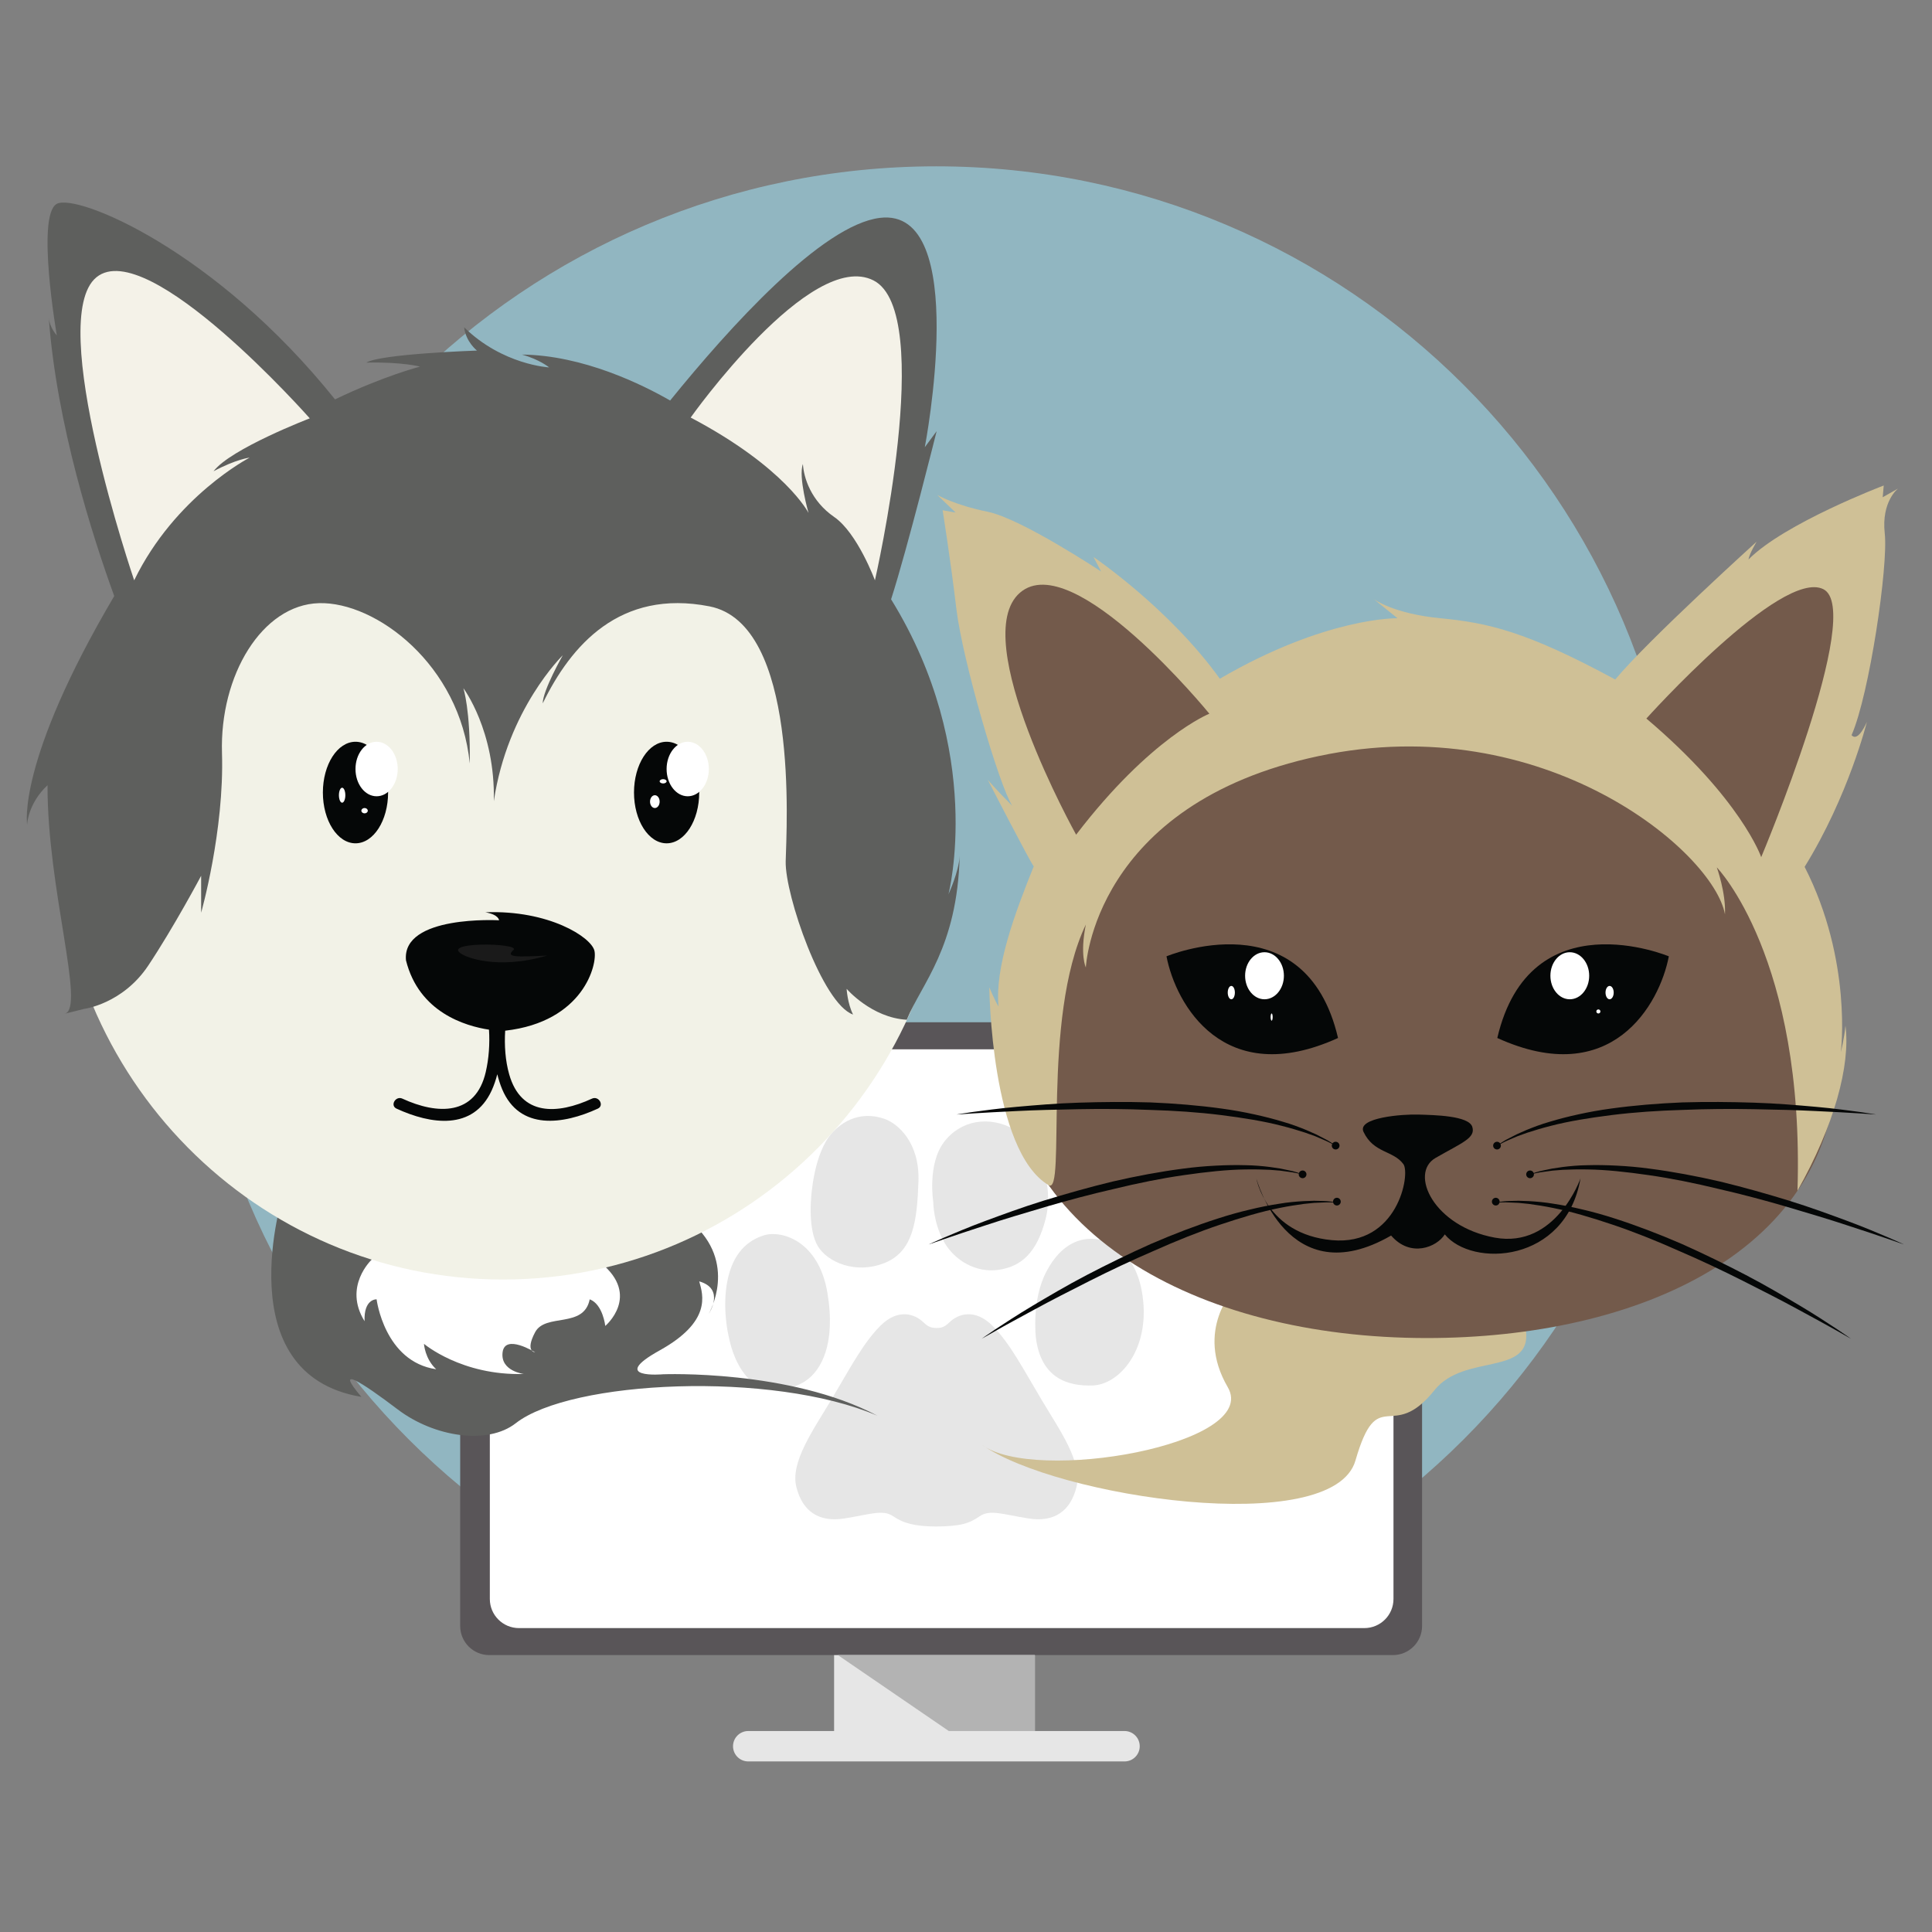 <?xml version="1.0" encoding="utf-8"?>
<!-- Generator: Adobe Illustrator 16.0.0, SVG Export Plug-In . SVG Version: 6.00 Build 0)  -->
<!DOCTYPE svg PUBLIC "-//W3C//DTD SVG 1.1//EN" "http://www.w3.org/Graphics/SVG/1.1/DTD/svg11.dtd">
<svg version="1.1" id="Layer_1" xmlns="http://www.w3.org/2000/svg" xmlns:xlink="http://www.w3.org/1999/xlink" x="0px" y="0px"
	 width="500px" height="500px" viewBox="0 0 500 500" enable-background="new 0 0 500 500" xml:space="preserve">
<rect x="0" y="0" width="500" height="500" fill="#808080" stroke="none"/>
<g>
	<path fill="#91B6C1" d="M435.297,236.059c0,106.602-86.418,193.01-193.013,193.01c-106.6,0-193.013-86.408-193.013-193.01
		c0-106.597,86.413-193.013,193.013-193.013C348.879,43.046,435.297,129.462,435.297,236.059z"/>
	<g>
		<rect x="215.863" y="423.979" fill="#E6E6E6" width="51.966" height="26.634"/>
		<path fill="#E6E6E6" d="M189.706,451.923c0,2.172,1.764,3.934,3.934,3.934h97.393c2.172,0,3.928-1.762,3.928-3.934
			s-1.756-3.934-3.928-3.934h-97.393C191.469,447.989,189.706,449.751,189.706,451.923
			C189.706,451.923,189.706,449.751,189.706,451.923z"/>
		<path fill="#595558" d="M119.094,420.798c0,4.167,3.375,7.541,7.547,7.541h233.839c4.162,0,7.552-3.374,7.552-7.541V272.113
			c0-4.167-3.39-7.547-7.552-7.547H126.641c-4.172,0-7.547,3.38-7.547,7.547V420.798z"/>
		<path fill="#FFFFFF" d="M126.768,413.804c0,4.177,3.38,7.546,7.546,7.546H353.09c4.167,0,7.542-3.369,7.542-7.546V279.102
			c0-4.167-3.375-7.542-7.542-7.542H134.314c-4.167,0-7.546,3.375-7.546,7.542V413.804z"/>
		<polygon fill="#B3B3B3" points="216.845,428.339 245.555,447.989 267.829,447.989 267.829,428.339 		"/>
		<g>
			<g>
				<path fill="#E6E6E6" d="M269.646,362.408c-4.693-7.841-8.16-14.642-12.748-19.26c-4.593-4.618-8.955-3.121-11.195-0.924
					c-0.916,0.904-1.645,1.253-2.193,1.36c-0.776,0.146-1.354,0.116-2.106,0.025c-0.559-0.062-1.363-0.361-2.411-1.386
					c-2.241-2.197-6.603-3.694-11.191,0.924c-4.585,4.618-8.057,11.419-12.756,19.26c-4.699,7.856-10.518,16.037-8.958,22.386
					c1.569,6.345,5.819,9.228,12.427,8.187c6.6-1.035,9.955-2.421,12.64-0.573c2.687,1.852,5.684,2.629,11.193,2.649
					c6.359-0.066,8.503-0.798,11.185-2.649c2.696-1.848,6.05-0.462,12.652,0.573c6.598,1.041,10.851-1.842,12.419-8.187
					C280.172,378.445,274.346,370.265,269.646,362.408z"/>
				<path fill="#E6E6E6" d="M188.508,345.519c0,0-1.677-7.069-0.239-14.129c1.436-7.055,5.146-10.403,9.575-11.724
					c4.425-1.314,14.004,1.44,16.278,14.845c2.269,13.398-1.677,20.224-5.625,22.854c-3.951,2.633-8.62,2.512-11.132,1.791
					S190.305,354.847,188.508,345.519z"/>
				<path fill="#E6E6E6" d="M209.93,309.973c0,0,0.597-11.606,5.504-16.875c4.908-5.263,10.409-4.675,13.647-3.466
					c3.233,1.192,8.975,5.974,8.615,16.148c-0.363,10.181-1.319,18.072-8.739,21.066c-7.42,2.995-14.834-0.122-17.352-4.435
					C209.095,318.107,209.93,309.973,209.93,309.973z"/>
				<path fill="#E6E6E6" d="M241.525,311.049c0,0-1.558-9.694,2.75-15.443c4.306-5.735,11.729-6.934,18.189-3.34
					c6.461,3.584,10.408,14.356,8.136,23.209c-2.274,8.86-6.385,12.316-12.201,13.164c-5.754,0.832-11.373-2.39-14.124-7.304
					C241.525,316.428,241.525,311.049,241.525,311.049z"/>
				<path fill="#E6E6E6" d="M268.088,346.234c0,0-1.192-9.82,2.757-17.235c3.942-7.42,8.973-8.617,12.321-8.374
					c3.35,0.239,11.368,2.857,12.688,16.032c1.313,13.16-6.345,21.655-13.044,21.899C276.107,358.8,269.402,356.516,268.088,346.234
					z"/>
			</g>
		</g>
	</g>
	<path fill="#5E5F5D" d="M73.349,308.825c0,0-14.905,46.834,20.174,52.685c-7.171-8.45-0.013-3.893,9.409,3.249
		c9.417,7.15,23.279,9.256,30.542,3.572c14.208-11.124,66.301-13.647,93.6-1.948c-22.747-12.023-55.458-10.724-55.458-10.724
		s-14.352,1.299-0.898-6.177c13.457-7.471,11.249-14.286,10.239-17.864c6.796,1.948,2.492,8.343,2.492,8.343
		s7.737-13.236-4.704-23.797C166.3,305.613,73.349,308.825,73.349,308.825z"/>
	<path fill="#FFFFFF" d="M96.192,325.995c0,0-7.456,6.912-1.84,15.93c-0.233-5.847,3.111-5.663,3.111-5.663
		s2.017,16.148,15.426,18.098c-2.926-2.68-3.17-6.582-3.17-6.582s9.75,8.287,25.84,7.806c0,0-6.1-0.731-5.489-5.608
		c0.611-4.878,8.412,0,8.412,0s-2.682-0.137,0-5.187c2.68-5.061,12.601-0.873,14.136-8.526c3.413,1.279,4.027,6.887,4.027,6.887
		s9.272-7.8-1.155-16.337C145.063,318.285,96.192,325.995,96.192,325.995z"/>
	<g>
		<path fill="#F2F2E7" d="M245.563,214.51c0,64.414-51.657,116.63-115.379,116.63c-63.721,0-115.38-52.217-115.38-116.63
			c0-64.408,51.659-116.618,115.38-116.618C193.906,97.893,245.563,150.102,245.563,214.51z"/>
		<path fill="#5E5F5D" d="M234.671,263.911c3.867-9.42,13.07-18.58,13.695-42.448c-0.206,4.182-2.905,9.967-2.905,9.967
			s9.584-36.769-14.848-76.329c4.22-13.114,11.788-43.514,11.788-43.514l-3.065,4.151c0,0,12.041-62.259-11.617-59.353
			c-15.005,1.842-38.848,28.217-54.289,47.269c-7.032-4.039-22.47-11.733-38.367-11.888c4.562,1.244,7.054,3.319,7.054,3.319
			s-12.036-0.622-21.996-10.376c0.411,3.735,3.316,6.019,3.316,6.019s-24.901,0.833-28.633,3.114
			c9.335-0.206,13.901,1.038,13.901,1.038s-9.295,2.373-22.003,8.483c-31.044-38.73-66.849-53.385-72-50.609
			c-5.397,2.906,0,34.034,0,34.034s-1.857-1.949-2.078-4.57c2.01,27.553,11.361,56.684,16.938,72.041
			c-25.343,42.971-22.539,59.11-22.539,59.11s0.186-5.39,5.278-10.161c-0.091,26.766,9.871,57.694,4.474,59.14
			c2.492-0.624,4.981-1.244,4.981-1.244s9.959-1.253,16.603-11.205c6.638-9.963,13.695-23.244,13.695-23.244v9.546
			c0,0,6.016-21.167,5.395-41.295c-0.624-20.133,10.374-38.393,25.109-38.81c14.733-0.411,36.525,15.982,39.012,41.504
			c0.208-13.901-1.657-19.504-1.657-19.504s8.298,10.993,7.884,29.258c3.527-23.863,17.847-37.769,17.847-37.769
			s-5.189,9.13-5.189,12.449c7.262-14.941,19.925-29.669,43.167-25.106c23.238,4.568,19.919,57.272,19.711,65.991
			c-0.208,8.714,9.546,36.931,17.433,39.642c-1.454-2.914-1.659-6.649-1.659-6.649S225.546,263.403,234.671,263.911z"/>
		<path fill="#F4F2E8" d="M34.726,150.184c0,0-23.087-67.613-9.752-78.44C38.306,60.91,80.17,108.268,80.17,108.268
			s-20.544,7.887-24.901,13.693c5.809-3.116,9.335-3.527,9.335-3.527S45.31,128.396,34.726,150.184z"/>
		<path fill="#F4F2E8" d="M178.744,108.061c0,0,31.036-43.766,47.312-35.491c16.279,8.278,0.375,77.614,0.375,77.614
			s-4.524-12.242-10.546-16.393c-6.017-4.151-7.884-10.171-8.092-13.698c-1.244,3.319,1.454,12.657,1.454,12.657
			S203.327,121.027,178.744,108.061z"/>
		<path fill="#050707" d="M100.44,205.106c0,7.262-3.778,13.144-8.44,13.144s-8.44-5.882-8.44-13.144
			c0-7.258,3.778-13.14,8.44-13.14S100.44,197.849,100.44,205.106z"/>
		<path fill="#050707" d="M180.957,205.106c0,7.262-3.778,13.144-8.44,13.144c-4.657,0-8.439-5.882-8.439-13.144
			c0-7.258,3.783-13.14,8.439-13.14C177.178,191.967,180.957,197.849,180.957,205.106z"/>
		<path fill="#FFFFFF" d="M102.932,199.021c0,3.892-2.449,7.054-5.468,7.054c-3.018,0-5.463-3.162-5.463-7.054
			c0-3.898,2.446-7.055,5.463-7.055C100.483,191.967,102.932,195.124,102.932,199.021z"/>
		<path fill="#FFFFFF" d="M183.448,199.021c0,3.892-2.446,7.054-5.466,7.054c-3.014,0-5.466-3.162-5.466-7.054
			c0-3.898,2.452-7.055,5.466-7.055C181.002,191.967,183.448,195.124,183.448,199.021z"/>
		<path fill="#FFFFFF" d="M89.372,205.801c0,1.066-0.371,1.934-0.83,1.934c-0.457,0-0.83-0.868-0.83-1.934
			c0-1.071,0.373-1.938,0.83-1.938C89.001,203.863,89.372,204.73,89.372,205.801z"/>
		<path fill="#FFFFFF" d="M170.717,207.456c0,0.919-0.555,1.66-1.244,1.66c-0.685,0-1.246-0.741-1.246-1.66
			c0-0.913,0.561-1.654,1.246-1.654C170.162,205.801,170.717,206.542,170.717,207.456z"/>
		<path fill="#FFFFFF" d="M172.517,202.203c0,0.305-0.403,0.553-0.898,0.553c-0.497,0-0.901-0.249-0.901-0.553
			c0-0.31,0.404-0.553,0.901-0.553C172.113,201.65,172.517,201.894,172.517,202.203z"/>
		<path fill="#FFFFFF" d="M95.182,209.811c0,0.38-0.37,0.685-0.83,0.685c-0.459,0-0.83-0.305-0.83-0.685
			c0-0.381,0.371-0.696,0.83-0.696C94.812,209.115,95.182,209.43,95.182,209.811z"/>
		<path fill="#050707" d="M153.208,284.323c-8.939,4.12-18.348,4.577-21.429-6.283c-1.013-3.563-1.271-7.512-1.038-11.298
			c20.252-2.298,23.921-17.193,23.099-20.685c-0.83-3.532-11.828-10.587-28.223-9.958c3.53,0.615,3.53,2.071,3.53,2.071
			s-25.228-1.426-24.076,10.374c3.354,13.464,15.37,17.001,21.48,17.931c0.228,3.669-0.021,7.409-0.837,10.947
			c-2.619,11.356-12.484,11.099-21.584,6.901c-1.738-0.797-3.258,1.776-1.51,2.588c8.861,4.08,19.818,5.75,24.622-4.694
			c0.609-1.334,1.083-2.741,1.455-4.202c0.332,1.319,0.738,2.614,1.25,3.847c4.522,10.811,15.86,9.15,24.771,5.05
			C156.464,286.1,154.947,283.526,153.208,284.323z"/>
		<path fill="#1A1A1A" d="M120.223,247.3c0,0,7.886,3.949,21.374,0c-8.3,0.417-10.79,0.417-8.716-1.451
			C134.956,243.981,112.336,243.565,120.223,247.3z"/>
	</g>
	<path fill="#CFC096" d="M319.585,333.399c0,0-10.517,10.724-1.847,25.594c8.678,14.869-50.234,25.106-63.678,14.869
		c19.214,13.647,90.88,24.351,96.727,4.131c5.846-20.224,9.286-4.241,20.472-18.234c7.623-9.531,24.945-3.578,23.686-15.215
		C393.687,332.907,319.585,333.399,319.585,333.399z"/>
	<g>
		<path fill="#735A4B" d="M475.491,273.361c0,50.634-51.938,72.924-106.227,72.924c-59.714,0-109.921-27.573-109.921-78.218
			c0-55.486,55.633-105.166,109.921-105.166C423.554,162.901,475.491,215.221,475.491,273.361z"/>
		<path fill="#CFC096" d="M271.392,306.724c4.629,2.731-2.01-43.143,9.623-67.452c-1.594,7.922,0,11.099,0,11.099
			s1.847-42.28,60.241-54.699c58.399-12.423,102.263,24.843,105.166,40.956c0.269-5.547-2.111-12.155-2.111-12.155
			s22.746,23.366,20.879,83.684c9.511-16.835,13.738-32.426,12.413-42.728c-0.264,3.04-1.188,6.871-1.188,6.871
			s3.035-23.654-9.378-47.959c11.362-18.367,16.118-37.525,16.118-37.525s-2.243,5.415-3.969,3.441
			c4.628-10.571,9.521-43.864,8.587-52.192c-0.924-8.317,3.44-11.627,3.44-11.627l-3.969,2.249l0.264-3.04
			c0,0-25.755,9.779-35.007,19.158c0.264-1.583,2.116-4.623,2.116-4.623s-28.01,25.365-36.597,35.673
			c-23.062-12.485-32.968-14.672-45.255-15.855c-12.287-1.192-17.24-4.958-17.24-4.958l6.142,4.958c0,0-18.428-0.396-45.976,15.657
			c-13.079-18.235-32.698-31.511-32.698-31.511l1.979,3.766c0,0-20.609-13.677-29.328-15.459
			c-8.719-1.781-13.082-4.364-13.082-4.364l4.758,4.562l-3.37-0.594c0,0,1.982,12.287,3.565,25.563
			c1.588,13.276,11.096,45.782,14.466,50.934c-4.161-4.162-6.338-6.735-6.338-6.735s10.835,21.066,11.89,22.392
			c-4.953,12.287-10.083,26.142-9.114,36.267c-0.994-1.584-2.38-4.958-2.38-4.958S256.421,297.878,271.392,306.724z"/>
		<path fill="#735A4B" d="M278.502,216.018c0,0-28.275-50.736-14.535-62.626c13.744-11.891,49.015,31.313,49.015,31.313
			S297.793,190.779,278.502,216.018z"/>
		<path fill="#735A4B" d="M426.08,185.958c0,0,34.876-38.845,45.777-33.491c10.901,5.355-16.057,69.361-16.057,69.361
			S450.649,206.766,426.08,185.958z"/>
		<path fill="#050707" d="M431.892,247.498c0,0-35.937-15.073-44.393,21.133C417.093,282.105,429.511,259.912,431.892,247.498z"/>
		<path fill="#050707" d="M301.889,247.498c0,0,35.937-15.073,44.392,21.133C316.682,282.105,304.269,259.912,301.889,247.498z"/>
		<path fill="#FFFFFF" d="M332.272,252.522c0,3.359-2.253,6.09-5.024,6.09c-2.771,0-5.015-2.73-5.015-6.09
			c0-3.36,2.244-6.085,5.015-6.085C330.02,246.438,332.272,249.163,332.272,252.522z"/>
		<path fill="#FFFFFF" d="M411.281,252.522c0,3.359-2.247,6.09-5.024,6.09c-2.771,0-5.014-2.73-5.014-6.09
			c0-3.36,2.243-6.085,5.014-6.085C409.034,246.438,411.281,249.163,411.281,252.522z"/>
		<path fill="#FFFFFF" d="M319.585,256.877c0,0.959-0.406,1.735-0.919,1.735c-0.512,0-0.928-0.776-0.928-1.735
			c0-0.954,0.416-1.721,0.928-1.721C319.179,255.156,319.585,255.923,319.585,256.877z"/>
		<path fill="#FFFFFF" d="M417.626,256.877c0,0.959-0.478,1.735-1.062,1.735c-0.583,0-1.056-0.776-1.056-1.735
			c0-0.954,0.473-1.721,1.056-1.721C417.148,255.156,417.626,255.923,417.626,256.877z"/>
		<path fill="#FFFFFF" d="M414.185,261.764c0,0.29-0.233,0.523-0.528,0.523c-0.294,0-0.527-0.233-0.527-0.523
			c0-0.289,0.233-0.527,0.527-0.527C413.951,261.236,414.185,261.475,414.185,261.764z"/>
		<path fill="#FFFFFF" d="M329.364,263.21c0,0.519-0.116,0.93-0.269,0.93c-0.142,0-0.259-0.411-0.259-0.93
			c0-0.507,0.117-0.923,0.259-0.923C329.248,262.287,329.364,262.703,329.364,263.21z"/>
		<path fill="#050707" d="M325.138,304.959c0,0,8.059,30.263,34.881,14.798c5.02,5.821,11.835,3,13.891-0.3
			c6.998,8.588,31.293,7.572,35.125-14.498c0,0-6.345,18.239-22.204,15.336c-15.845-2.912-22.188-16.656-15.317-20.62
			c6.872-3.958,10.435-5.156,9.512-8.054c-0.924-2.908-9.907-3.046-13.941-3.172c-4.024-0.132-15.982,0.751-14.2,4.496
			c2.644,5.542,7.668,4.75,10.308,8.323c1.878,2.548-1.451,21.265-18.499,19.682C327.654,319.362,325.138,304.959,325.138,304.959z"
			/>
		<path fill="#050707" d="M247.552,288.434c0,0,1.545-0.283,4.272-0.664c2.724-0.361,6.615-0.909,11.315-1.324
			c4.699-0.412,10.19-0.899,16.088-1.077c5.888-0.192,12.19-0.254,18.494-0.065c6.298,0.259,12.586,0.781,18.453,1.593
			c2.928,0.396,5.749,0.909,8.399,1.493c2.653,0.578,5.141,1.218,7.404,1.907c2.284,0.65,4.319,1.432,6.096,2.157
			c0.882,0.396,1.705,0.757,2.471,1.092c0.736,0.381,1.421,0.73,2.03,1.045c1.248,0.594,2.121,1.253,2.751,1.629
			c0.618,0.396,0.954,0.609,0.954,0.609s-0.351-0.178-1.005-0.518c-0.66-0.325-1.594-0.857-2.868-1.386
			c-0.629-0.264-1.324-0.559-2.075-0.888c-0.781-0.274-1.614-0.573-2.512-0.898c-1.813-0.589-3.862-1.213-6.137-1.781
			c-4.526-1.183-9.922-2.056-15.732-2.786c-5.806-0.726-12.049-1.143-18.301-1.325c-6.253-0.264-12.515-0.305-18.382-0.193
			c-5.867,0.112-11.358,0.239-16.047,0.482c-4.7,0.239-8.621,0.412-11.36,0.609C249.12,288.333,247.552,288.434,247.552,288.434z"/>
		<path fill="#050707" d="M240.348,322.062c0,0,1.418-0.671,3.943-1.761c2.535-1.065,6.143-2.629,10.566-4.269
			c4.426-1.635,9.587-3.553,15.226-5.299c5.638-1.735,11.693-3.456,17.823-4.942c6.141-1.421,12.348-2.579,18.215-3.34
			c2.934-0.4,5.79-0.645,8.501-0.781c2.71-0.143,5.278-0.188,7.643-0.117c2.375,0.025,4.548,0.238,6.445,0.473
			c0.954,0.142,1.848,0.279,2.669,0.4c0.817,0.168,1.563,0.325,2.244,0.468c1.35,0.247,2.375,0.648,3.08,0.852
			c0.7,0.214,1.081,0.33,1.081,0.33s-0.386-0.081-1.106-0.229c-0.73-0.142-1.767-0.421-3.126-0.579
			c-0.68-0.091-1.432-0.197-2.243-0.31c-0.822-0.064-1.711-0.131-2.659-0.207c-1.903-0.086-4.05-0.147-6.385-0.097
			c-4.685,0.051-10.12,0.639-15.915,1.477c-5.797,0.828-11.927,2.076-17.997,3.553c-6.101,1.391-12.149,3.01-17.777,4.664
			c-5.634,1.66-10.892,3.229-15.357,4.71c-4.464,1.472-8.202,2.674-10.79,3.593C241.832,321.554,240.348,322.062,240.348,322.062z"
			/>
		<path fill="#050707" d="M254.061,346.468c0,0,1.271-0.924,3.558-2.451c2.305-1.502,5.572-3.685,9.623-6.096
			c4.06-2.4,8.795-5.228,14.027-7.952c5.227-2.726,10.881-5.502,16.636-8.064c5.79-2.502,11.683-4.766,17.321-6.567
			c2.817-0.914,5.577-1.68,8.222-2.299c2.634-0.64,5.151-1.137,7.501-1.492c2.334-0.406,4.501-0.579,6.425-0.695
			c0.959-0.036,1.862-0.062,2.695-0.092c0.832,0.025,1.594,0.046,2.283,0.056c1.381,0,2.457,0.224,3.187,0.285
			c0.731,0.086,1.128,0.132,1.128,0.132s-0.396-0.005-1.138-0.025c-0.735-0.005-1.806-0.092-3.177,0
			c-0.68,0.025-1.441,0.056-2.263,0.097c-0.822,0.076-1.706,0.172-2.649,0.269c-1.889,0.254-4.01,0.578-6.304,1.05
			c-4.588,0.904-9.835,2.457-15.377,4.319c-5.553,1.868-11.358,4.192-17.073,6.745c-5.745,2.467-11.403,5.146-16.646,7.79
			c-5.237,2.648-10.129,5.136-14.251,7.39c-4.13,2.253-7.592,4.104-9.967,5.471C255.426,345.696,254.061,346.468,254.061,346.468z"
			/>
		<path fill="#050707" d="M338.109,303.918c0,0.549-0.447,1-0.995,1c-0.549,0-1.005-0.451-1.005-1s0.456-0.994,1.005-0.994
			C337.662,302.924,338.109,303.369,338.109,303.918z"/>
		<path fill="#050707" d="M346.985,310.987c0,0.549-0.446,0.995-0.995,0.995c-0.554,0-1.004-0.446-1.004-0.995
			c0-0.554,0.45-1.004,1.004-1.004C346.539,309.983,346.985,310.434,346.985,310.987z"/>
		<path fill="#050707" d="M346.666,296.482c0,0.559-0.452,1-1.006,1c-0.547,0-0.994-0.441-0.994-1c0-0.543,0.447-0.994,0.994-0.994
			C346.214,295.488,346.666,295.939,346.666,296.482z"/>
		<path fill="#050707" d="M485.541,288.434c0,0-1.564-0.101-4.314-0.289c-2.73-0.197-6.658-0.37-11.358-0.609
			c-4.688-0.243-10.18-0.37-16.047-0.482c-5.867-0.111-12.13-0.07-18.382,0.193c-6.247,0.183-12.485,0.6-18.302,1.325
			c-5.806,0.73-11.2,1.604-15.732,2.786c-2.273,0.568-4.324,1.192-6.131,1.781c-0.893,0.325-1.735,0.624-2.507,0.898
			c-0.761,0.329-1.457,0.624-2.085,0.888c-1.275,0.528-2.198,1.061-2.863,1.386c-0.654,0.34-1.01,0.518-1.01,0.518
			s0.335-0.213,0.954-0.609c0.64-0.376,1.507-1.035,2.756-1.634c0.613-0.31,1.289-0.659,2.03-1.04
			c0.761-0.335,1.589-0.695,2.471-1.092c1.776-0.726,3.812-1.507,6.086-2.157c2.269-0.689,4.755-1.329,7.414-1.907
			c2.649-0.584,5.466-1.097,8.399-1.493c5.861-0.812,12.154-1.334,18.448-1.593c6.304-0.188,12.601-0.127,18.499,0.065
			c5.902,0.178,11.383,0.665,16.082,1.077c4.7,0.415,8.598,0.963,11.318,1.324C483.987,288.15,485.541,288.434,485.541,288.434z"/>
		<path fill="#050707" d="M492.741,322.062c0,0-1.487-0.508-4.079-1.411c-2.584-0.919-6.319-2.121-10.79-3.593
			c-4.467-1.481-9.725-3.05-15.353-4.71c-5.634-1.654-11.683-3.273-17.783-4.664c-6.075-1.477-12.21-2.725-17.996-3.553
			c-5.796-0.838-11.231-1.426-15.915-1.477c-2.335-0.051-4.481,0.011-6.385,0.097c-0.948,0.076-1.837,0.143-2.655,0.207
			c-0.821,0.112-1.567,0.219-2.242,0.31c-1.365,0.158-2.4,0.438-3.126,0.579c-0.726,0.147-1.112,0.229-1.112,0.229
			s0.376-0.116,1.082-0.33c0.705-0.203,1.73-0.604,3.08-0.852c0.68-0.143,1.426-0.3,2.243-0.468c0.822-0.121,1.716-0.259,2.664-0.4
			c1.903-0.234,4.081-0.447,6.451-0.473c2.364-0.071,4.933-0.025,7.643,0.117c2.71,0.137,5.567,0.381,8.496,0.781
			c5.876,0.761,12.078,1.919,18.22,3.34c6.125,1.486,12.189,3.207,17.823,4.942c5.639,1.746,10.8,3.664,15.226,5.299
			c4.425,1.64,8.028,3.203,10.566,4.269C491.325,321.391,492.741,322.062,492.741,322.062z"/>
		<path fill="#050707" d="M479.029,346.468c0,0-1.365-0.771-3.756-2.132c-2.381-1.366-5.842-3.218-9.973-5.471
			c-4.121-2.254-9.008-4.751-14.251-7.39c-5.248-2.645-10.901-5.323-16.646-7.79c-5.715-2.553-11.521-4.877-17.073-6.745
			c-5.542-1.867-10.79-3.415-15.377-4.319c-2.294-0.472-4.416-0.796-6.304-1.05c-0.943-0.097-1.827-0.192-2.649-0.269
			c-0.822-0.041-1.578-0.071-2.263-0.097c-1.371-0.092-2.441-0.005-3.178,0c-0.74,0.021-1.137,0.025-1.137,0.025
			s0.396-0.046,1.126-0.132c0.731-0.062,1.807-0.285,3.188-0.285c0.689-0.01,1.451-0.03,2.283-0.056
			c0.827,0.03,1.735,0.056,2.695,0.092c1.923,0.116,4.091,0.289,6.43,0.695c2.34,0.355,4.857,0.853,7.496,1.492
			c2.645,0.619,5.409,1.385,8.222,2.299c5.639,1.802,11.524,4.065,17.321,6.567c5.755,2.563,11.408,5.339,16.636,8.064
			c5.237,2.725,9.967,5.552,14.022,7.952c4.055,2.411,7.323,4.594,9.627,6.096C477.761,345.544,479.029,346.468,479.029,346.468z"/>
		<path fill="#050707" d="M394.98,303.918c0,0.549,0.446,1,0.995,1c0.554,0,1.004-0.451,1.004-1s-0.45-0.994-1.004-0.994
			C395.427,302.924,394.98,303.369,394.98,303.918z"/>
		<path fill="#050707" d="M386.104,310.987c0,0.549,0.452,0.995,1.001,0.995c0.547,0,0.994-0.446,0.994-0.995
			c0-0.554-0.447-1.004-0.994-1.004C386.556,309.983,386.104,310.434,386.104,310.987z"/>
		<path fill="#050707" d="M386.424,296.482c0,0.559,0.457,1,1.006,1c0.547,0,0.994-0.441,0.994-1c0-0.543-0.447-0.994-0.994-0.994
			C386.881,295.488,386.424,295.939,386.424,296.482z"/>
	</g>
</g>
</svg>
